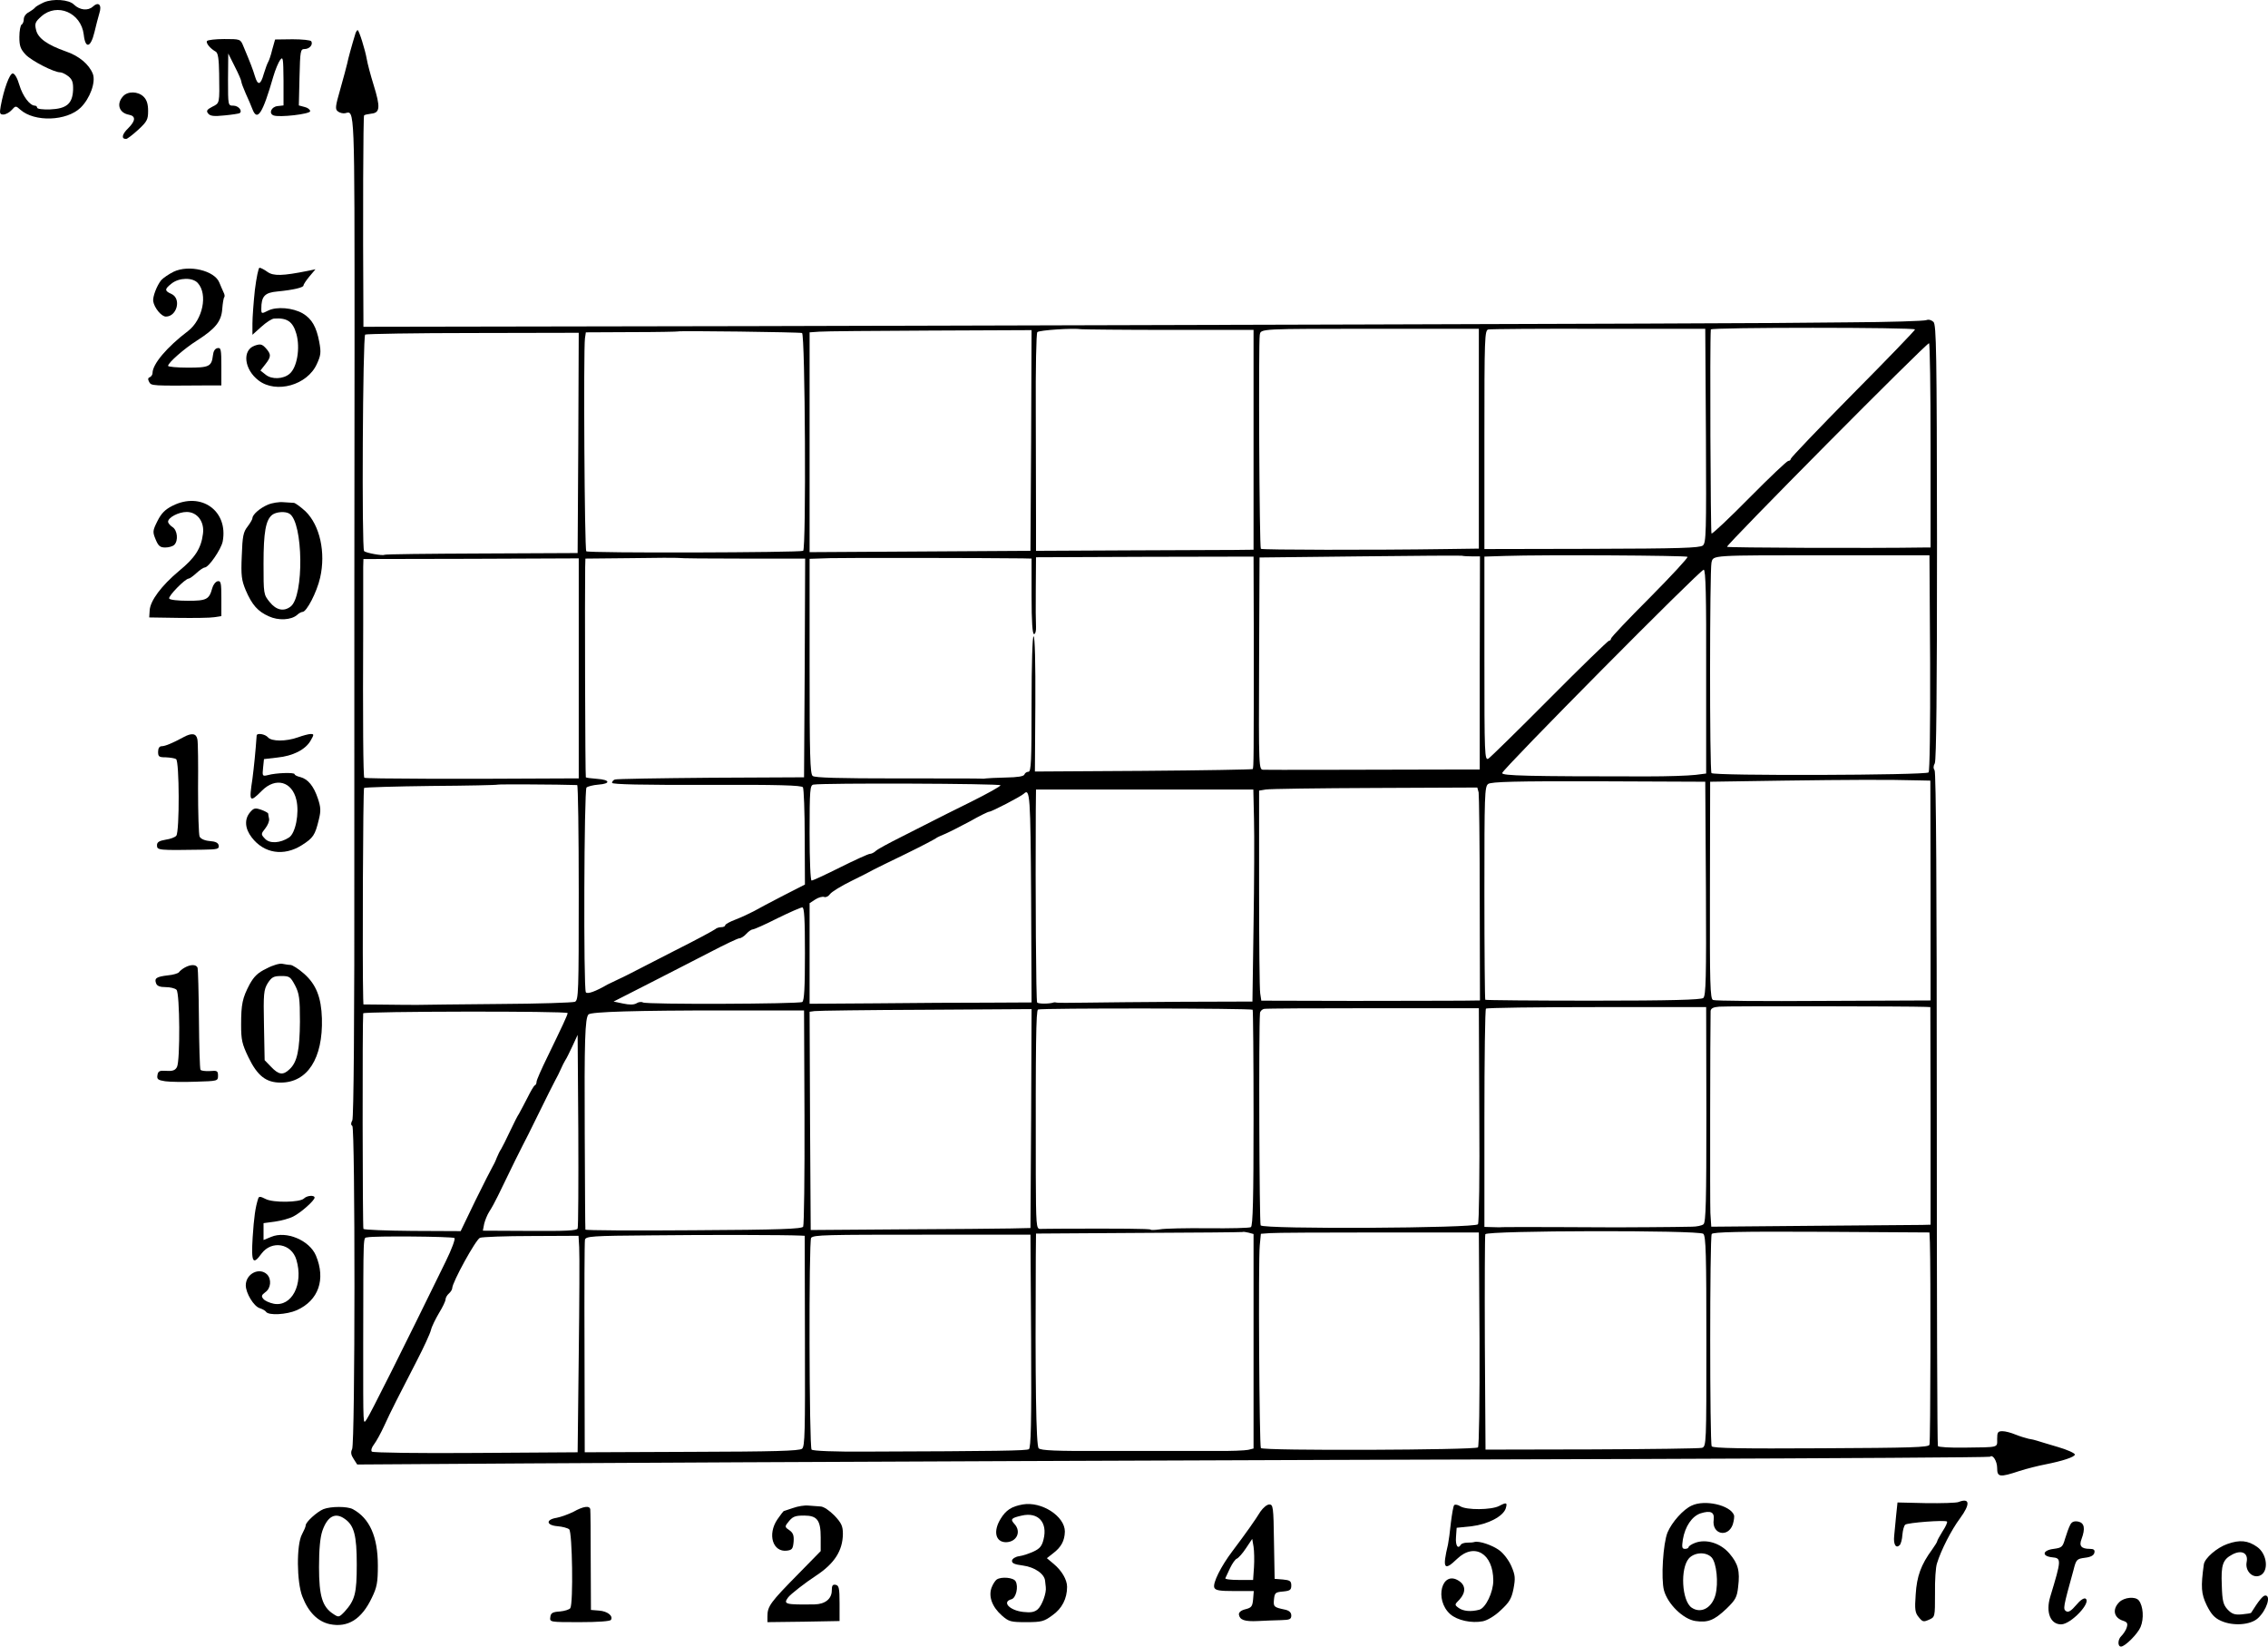 <?xml version="1.0" standalone="no"?>
<!DOCTYPE svg PUBLIC "-//W3C//DTD SVG 20010904//EN"
 "http://www.w3.org/TR/2001/REC-SVG-20010904/DTD/svg10.dtd">
<svg version="1.0" xmlns="http://www.w3.org/2000/svg"
 width="1021.731pt" height="741.581pt" viewBox="0 0 1021.731 741.581"
 preserveAspectRatio="xMidYMid meet">
<g transform="translate(-75.278,812.581) scale(0.1,-0.1)"
fill="#000000" stroke="none">
<path d="M950 8115 c-19 -9 -37 -19 -40 -24 -3 -4 -15 -13 -27 -20 -13 -6 -23
-20 -23 -31 0 -10 -4 -22 -10 -25 -5 -3 -10 -28 -10 -56 0 -40 5 -54 28 -79
28 -29 128 -80 156 -80 8 0 24 -8 37 -18 18 -15 22 -28 21 -62 -3 -62 -30 -84
-104 -87 -32 -1 -58 2 -58 8 0 5 -5 9 -10 9 -23 0 -55 43 -70 93 -9 31 -21 52
-30 52 -14 0 -40 -71 -54 -147 -6 -33 -4 -38 12 -38 10 0 27 9 37 20 18 20 19
20 39 2 64 -57 209 -52 272 9 42 41 69 115 55 152 -17 43 -62 81 -121 101 -85
30 -127 60 -135 98 -7 28 -3 36 24 60 71 63 179 17 191 -82 7 -65 31 -60 48
10 7 30 17 68 22 85 13 39 -3 55 -29 31 -22 -20 -59 -16 -85 9 -22 23 -95 28
-136 10z"/>
<path d="M2355 7978 c-17 -55 -34 -117 -38 -138 -3 -14 -17 -65 -31 -115 -23
-80 -24 -91 -11 -101 9 -7 24 -10 33 -8 43 11 42 41 42 -1062 -1 -577 -1
-1591 -1 -2252 1 -778 -3 -1210 -9 -1222 -7 -12 -7 -21 0 -25 13 -8 13 -1431
-1 -1456 -7 -14 -5 -26 7 -44 l16 -25 777 5 c1013 6 3153 15 5055 20 836 3
1521 7 1524 10 12 12 32 -20 32 -51 0 -41 11 -43 101 -13 35 11 87 24 114 29
81 16 135 34 135 45 0 6 -35 22 -77 34 -43 13 -85 25 -93 28 -8 3 -26 7 -39 9
-13 3 -39 11 -59 19 -19 8 -45 15 -58 15 -21 0 -24 -5 -24 -35 0 -40 11 -37
-148 -39 -62 -1 -116 2 -119 7 -3 5 -5 689 -5 1520 0 971 -3 1516 -10 1524 -6
8 -6 19 1 31 7 14 10 328 10 997 -1 858 -3 978 -16 991 -10 9 -22 12 -32 8 -9
-4 -167 -9 -351 -10 -184 -2 -337 -3 -340 -3 -88 -2 -3324 -11 -4597 -14
l-1753 -3 0 30 c-3 474 -1 918 3 922 2 3 18 6 33 8 39 4 41 29 10 129 -14 45
-28 98 -31 117 -7 41 -35 130 -41 130 -3 0 -6 -6 -9 -12z m3668 -1338 l377 0
0 -495 0 -495 -87 -1 c-49 0 -269 -1 -490 -2 l-403 -2 0 140 c0 77 -1 297 -1
488 -1 192 2 352 7 357 9 9 161 19 199 13 11 -1 190 -3 398 -3z m1392 -490 l0
-495 -145 -2 c-334 -5 -832 -4 -837 1 -7 6 -11 929 -5 963 5 29 -7 28 537 28
l450 0 0 -495z m1023 14 c2 -439 1 -483 -14 -495 -14 -11 -105 -14 -501 -15
l-483 -1 0 493 c0 461 1 493 18 496 9 2 233 4 497 3 l480 0 3 -481z m942 478
c0 -4 -126 -135 -280 -290 -154 -156 -280 -288 -280 -293 0 -5 -5 -9 -11 -9
-6 0 -85 -75 -175 -166 -91 -92 -167 -164 -171 -161 -4 5 -8 858 -3 919 0 10
920 10 920 0z m-5014 -16 c14 -5 19 -972 5 -981 -14 -8 -969 -11 -977 -2 -8 8
-13 906 -6 959 l4 27 206 1 c113 0 207 2 208 3 4 4 548 -3 560 -7z m1032 -484
l-3 -497 -497 -3 -498 -3 0 495 0 495 43 3 c23 2 248 4 500 5 l457 2 -2 -497z
m-2040 -11 l-3 -496 -433 -2 c-239 -1 -436 -3 -438 -6 -6 -5 -83 8 -91 17 -11
10 -6 968 5 975 6 3 224 7 486 7 l476 1 -2 -496z m6092 -11 l0 -460 -27 0
c-248 -4 -885 -1 -890 3 -6 7 896 916 910 917 4 0 7 -207 7 -460z m-2064 -500
l34 0 -1 -480 0 -480 -147 0 c-361 -1 -809 -2 -828 -1 -20 1 -21 2 -19 479 l2
477 449 5 c247 3 455 4 462 3 8 -2 29 -3 48 -3z m969 -2 c4 -3 -73 -86 -169
-183 -97 -97 -176 -180 -176 -186 0 -5 -4 -9 -9 -9 -4 0 -125 -117 -267 -260
-143 -144 -267 -265 -276 -271 -17 -9 -18 15 -18 450 l0 460 93 3 c175 6 816
2 822 -4z m1093 -477 c1 -296 -2 -489 -7 -494 -13 -13 -970 -16 -978 -3 -9 13
-8 915 0 948 9 34 -12 33 542 33 l440 0 3 -484z m-5347 469 l279 0 -2 -492 -3
-493 -420 -2 c-231 -2 -426 -5 -432 -8 -7 -2 -13 -9 -13 -15 0 -7 138 -10 426
-9 326 1 428 -2 434 -11 4 -7 8 -108 8 -225 l1 -213 -98 -50 c-54 -28 -113
-59 -132 -70 -19 -10 -55 -27 -81 -37 -27 -10 -48 -22 -48 -26 0 -5 -8 -9 -18
-9 -10 0 -22 -4 -27 -9 -6 -5 -89 -50 -185 -98 -96 -49 -184 -94 -195 -100
-11 -6 -36 -18 -55 -27 -19 -9 -42 -20 -50 -24 -55 -32 -92 -45 -98 -35 -11
18 -8 911 3 922 6 5 29 11 53 13 57 4 54 22 -5 26 -27 2 -50 5 -51 7 -3 3 -5
838 -3 947 l1 38 203 2 c111 2 208 2 215 1 8 -2 139 -3 293 -3z m1257 1 l42
-1 0 -170 c0 -115 4 -170 11 -170 6 0 10 15 9 33 -1 17 -2 95 -1 172 l1 141
490 2 490 1 1 -337 c0 -577 0 -614 -5 -620 -3 -2 -225 -6 -493 -8 l-488 -3 2
304 c1 183 -2 305 -8 305 -5 0 -9 -123 -9 -305 0 -256 -2 -305 -14 -305 -8 0
-16 -6 -18 -12 -3 -9 -31 -13 -84 -14 -43 -1 -83 -3 -89 -4 -5 -1 -14 -2 -20
-1 -5 1 -176 1 -379 1 -264 0 -372 3 -382 11 -12 9 -14 95 -14 495 l0 483 93
3 c75 2 703 1 865 -1z m-1998 -496 l0 -495 -42 0 c-488 -3 -919 -2 -924 3 -5
5 -7 251 -5 692 0 61 0 135 0 165 0 30 0 71 0 92 l1 36 485 1 485 2 0 -496z
m5079 -14 l0 -459 -47 -6 c-38 -4 -122 -7 -222 -7 -541 0 -650 3 -650 15 0 16
892 916 908 916 9 0 12 -119 11 -459z m963 -490 l47 -1 1 -495 0 -495 -482 -2
c-266 -2 -490 0 -498 4 -13 5 -15 69 -14 495 l1 488 329 5 c294 4 473 5 616 1z
m-964 -487 c2 -402 0 -483 -12 -493 -10 -8 -146 -12 -496 -12 -265 0 -484 2
-486 4 -2 2 -4 219 -4 482 0 443 1 478 17 490 14 10 122 13 498 12 l480 -2 3
-481z m-5085 466 c4 0 7 -218 7 -484 0 -451 -1 -484 -17 -492 -10 -4 -164 -9
-343 -10 -179 -2 -343 -3 -365 -4 -22 0 -86 0 -142 1 l-103 1 -1 27 c-4 150
-1 942 4 948 4 3 140 7 303 9 162 1 297 4 299 6 2 2 271 1 358 -2z m1907 -1
c0 -5 -60 -38 -132 -74 -73 -36 -153 -76 -178 -89 -25 -13 -88 -45 -140 -71
-52 -26 -102 -53 -111 -61 -8 -8 -21 -14 -28 -14 -6 0 -66 -27 -132 -60 -66
-33 -124 -60 -130 -60 -5 0 -9 87 -9 214 0 196 2 215 17 218 41 8 843 5 843
-3z m2154 -32 c2 -12 5 -228 5 -479 l1 -458 -78 -1 c-42 0 -264 -1 -492 -1
l-415 1 -5 33 c-3 18 -5 231 -5 473 l0 440 30 5 c16 3 237 6 491 7 l462 2 6
-22z m-1012 -119 c2 -73 1 -288 -2 -478 l-5 -345 -320 -1 c-176 -1 -372 -3
-435 -4 -63 -1 -119 -1 -125 0 -5 1 -12 2 -15 1 -19 -7 -71 -7 -75 0 -5 7 -8
496 -6 867 l1 92 490 0 489 0 3 -132z m-1004 -356 l2 -471 -197 -1 c-109 0
-334 -1 -501 -3 l-302 -2 0 226 0 227 26 17 c14 9 32 14 40 11 7 -3 19 3 26
13 7 10 51 37 98 60 47 23 92 46 100 51 8 4 74 37 145 71 72 35 132 67 135 70
3 3 21 11 40 19 19 8 70 34 113 57 42 24 81 43 86 43 11 0 142 68 156 81 28
27 30 -9 33 -469z m-1019 -252 c0 -151 -3 -211 -12 -217 -15 -9 -703 -12 -718
-2 -7 4 -20 2 -29 -4 -12 -7 -32 -7 -60 -1 l-43 9 159 81 c87 44 212 109 277
142 65 34 124 62 131 62 7 0 21 9 31 20 10 11 23 20 29 20 6 0 56 22 111 50
55 27 105 49 112 49 9 1 12 -52 12 -209z m5048 -239 l22 -1 1 -490 0 -490 -38
-1 c-20 0 -242 -2 -494 -4 l-456 -4 -4 62 c-2 48 -1 823 1 909 1 12 11 18 39
20 31 3 866 2 929 -1z m-3031 -13 c2 -3 4 -223 4 -489 0 -359 -3 -485 -12
-490 -6 -4 -93 -6 -192 -5 -100 1 -198 -1 -218 -5 -21 -3 -40 -4 -42 -1 -4 4
-134 5 -396 4 -47 0 -93 -1 -102 -1 -17 0 -18 19 -19 242 -1 594 1 741 10 746
11 7 960 6 967 -1z m1021 -473 c2 -264 -1 -486 -6 -493 -11 -18 -968 -23 -979
-5 -6 9 -9 885 -3 955 0 9 9 18 19 20 9 2 231 3 492 3 l475 0 2 -480z m1023 1
c0 -386 -2 -485 -13 -494 -7 -6 -31 -11 -52 -11 -78 -2 -320 -3 -340 -3 -89 1
-505 2 -512 1 -4 -1 -25 -1 -45 0 l-38 1 0 488 c0 269 3 492 7 495 3 4 228 7
499 7 l493 0 1 -484z m-4063 -11 c1 -264 -2 -486 -6 -494 -7 -10 -103 -14
-495 -16 -267 -2 -486 -1 -486 3 -1 4 -2 198 -3 432 -2 416 1 521 17 537 12
12 214 18 611 18 l360 0 2 -480z m1021 -7 l-3 -493 -90 -2 c-49 -1 -272 -3
-495 -4 l-405 -3 -3 492 -2 491 22 3 c13 2 238 5 501 6 l477 3 -2 -493z
m-2088 475 c0 -8 -25 -61 -91 -197 -27 -55 -49 -105 -49 -112 0 -7 -3 -14 -7
-16 -5 -1 -20 -28 -35 -58 -16 -30 -32 -62 -37 -70 -6 -8 -24 -44 -41 -80 -17
-36 -35 -72 -40 -80 -6 -8 -14 -26 -20 -40 -5 -14 -14 -32 -19 -40 -5 -8 -40
-77 -77 -152 l-66 -137 -217 1 c-119 1 -218 5 -221 9 -4 5 -5 937 -1 971 1 9
921 11 921 1z m45 -970 c-3 -10 -56 -12 -216 -11 l-211 1 6 31 c4 16 14 41 23
55 10 15 27 46 39 71 62 129 106 217 113 230 5 8 36 71 70 140 34 69 67 136
75 150 8 14 19 36 25 50 6 14 15 32 20 40 6 8 20 38 33 65 l23 50 3 -430 c1
-236 0 -436 -3 -442z m3023 -19 l22 -6 0 -483 0 -483 -24 -6 c-14 -3 -82 -6
-153 -5 -70 0 -146 0 -168 0 -22 0 -168 0 -325 0 -220 -1 -288 2 -298 12 -12
12 -16 305 -13 864 l1 103 463 3 c254 1 464 3 467 4 3 2 15 0 28 -3z m1040
-478 c1 -284 -2 -484 -7 -489 -12 -12 -971 -16 -978 -3 -7 11 -12 842 -5 913
l5 52 41 3 c22 2 244 3 491 3 l450 0 3 -479z m1008 473 c12 -9 14 -97 14 -485
0 -461 0 -473 -20 -479 -10 -3 -234 -6 -497 -7 l-478 -1 -3 479 c-1 264 0 484
2 491 7 17 962 19 982 2z m1021 -39 c4 -119 3 -898 -2 -911 -4 -12 -80 -14
-490 -16 -351 -2 -486 0 -491 9 -9 15 -9 941 0 956 5 9 128 12 494 10 l487 -3
2 -45z m-5090 31 l21 -1 1 -474 c1 -409 0 -475 -13 -485 -12 -10 -130 -13
-497 -14 l-482 -2 -1 470 c-1 259 0 478 2 487 4 16 29 18 301 20 259 3 604 2
668 -1z m1041 -475 c2 -369 -1 -481 -10 -487 -11 -7 -138 -9 -736 -11 -137 -1
-237 3 -243 9 -11 11 -13 943 -2 954 14 13 60 14 528 14 l460 0 3 -479z
m-2598 464 c5 -3 -11 -48 -39 -105 -188 -385 -343 -694 -356 -711 -17 -23 -16
-51 -16 336 1 520 -1 478 19 483 26 7 380 4 392 -3z m562 -42 c2 -29 1 -249
-2 -488 l-5 -435 -459 -3 c-253 -2 -463 1 -468 6 -5 5 -1 19 10 33 10 13 31
51 46 84 30 66 65 134 148 295 30 58 58 119 62 135 4 17 21 51 37 78 16 26 29
53 29 61 0 7 7 19 15 26 8 7 15 18 15 24 0 26 106 219 125 227 11 4 115 8 232
8 l212 1 3 -52z"/>
<path d="M1685 7941 c-5 -10 15 -34 40 -48 10 -6 14 -33 15 -98 2 -138 3 -133
-31 -150 -25 -13 -28 -19 -18 -31 9 -11 26 -13 73 -8 33 3 64 8 68 10 15 10
-5 34 -28 34 -24 0 -24 0 -24 118 l1 117 29 -58 c17 -33 30 -63 30 -69 0 -5 9
-29 20 -54 11 -24 25 -56 30 -70 22 -57 46 -20 94 147 9 31 23 64 31 75 13 17
14 7 15 -93 l0 -112 -27 -3 c-28 -3 -41 -33 -18 -42 26 -10 165 6 165 19 0 7
-11 16 -25 19 l-26 7 3 127 c3 119 4 127 23 127 22 0 39 20 30 35 -3 5 -41 9
-84 9 l-79 -1 -13 -46 c-6 -26 -15 -51 -19 -57 -3 -5 -12 -29 -19 -52 -14 -51
-27 -54 -40 -10 -9 30 -20 59 -52 135 -13 32 -14 32 -86 32 -39 0 -74 -4 -78
-9z"/>
<path d="M1307 7692 c-31 -34 -18 -75 27 -83 31 -6 30 -27 -3 -60 -29 -28 -33
-49 -10 -49 5 0 30 19 54 41 40 37 45 46 45 85 0 31 -6 50 -20 64 -25 25 -72
26 -93 2z"/>
<path d="M1535 6902 c-22 -11 -47 -28 -56 -38 -20 -25 -39 -75 -36 -95 5 -30
37 -69 57 -69 50 0 71 81 25 102 -32 14 -31 22 1 47 34 27 95 28 118 2 46 -51
22 -165 -44 -216 -95 -72 -160 -149 -160 -189 0 -8 -6 -16 -12 -19 -9 -3 -10
-9 -3 -22 10 -17 10 -17 265 -15 l60 0 0 86 c0 76 -2 85 -17 82 -12 -2 -19
-14 -21 -33 -6 -50 -17 -55 -113 -55 -49 0 -89 4 -89 8 0 14 73 78 130 114 83
53 110 86 114 142 2 26 6 50 9 53 3 3 2 13 -3 22 -4 9 -13 29 -19 44 -21 54
-137 82 -206 49z"/>
<path d="M1901 6820 c-6 -56 -11 -124 -11 -152 l0 -50 40 36 c22 20 48 37 58
37 58 4 84 -13 100 -69 18 -64 3 -152 -31 -180 -28 -24 -80 -26 -107 -4 l-24
19 22 28 c27 34 27 45 2 73 -17 18 -24 20 -50 11 -57 -20 -48 -107 18 -157 79
-60 219 -21 262 74 18 39 20 52 11 100 -13 69 -34 104 -74 128 -45 26 -118 32
-156 13 -30 -15 -31 -15 -31 8 0 56 15 73 72 78 73 7 118 18 118 27 0 5 12 23
27 41 l27 32 -34 -7 c-114 -23 -155 -24 -182 -5 -15 11 -31 19 -36 19 -5 0
-14 -45 -21 -100z"/>
<path d="M1530 5848 c-34 -17 -51 -35 -68 -69 -22 -44 -22 -49 -8 -83 12 -29
20 -36 43 -36 16 0 34 5 41 12 19 19 14 66 -8 80 -11 7 -20 18 -20 24 0 19 47
44 84 44 48 0 81 -45 73 -99 -8 -65 -36 -108 -107 -166 -80 -67 -131 -135
-133 -179 l-2 -31 130 -2 c72 -1 145 0 163 3 l32 5 0 80 c0 70 -2 80 -17 77
-9 -2 -20 -16 -24 -31 -14 -51 -25 -57 -110 -57 -43 0 -81 4 -84 10 -6 10 72
90 88 90 4 0 20 11 35 25 15 14 32 25 37 25 18 0 74 82 81 117 26 138 -97 226
-226 161z"/>
<path d="M1960 5853 c-36 -15 -70 -45 -70 -61 0 -5 -10 -22 -22 -38 -19 -24
-23 -43 -26 -131 -4 -90 -1 -110 18 -156 28 -65 54 -95 104 -117 43 -20 100
-17 127 6 8 8 20 14 25 14 18 0 64 88 79 154 26 113 -1 236 -66 299 -22 20
-45 37 -52 38 -6 0 -28 2 -47 3 -19 2 -51 -3 -70 -11z m97 -41 c62 -39 66
-372 5 -418 -31 -24 -65 -16 -94 20 -28 34 -28 37 -28 174 0 141 10 196 39
219 18 14 60 17 78 5z"/>
<path d="M1580 4806 c-50 -27 -83 -41 -99 -41 -10 0 -16 -9 -16 -25 0 -22 4
-25 35 -25 19 -1 40 -4 46 -8 15 -9 16 -327 1 -345 -5 -7 -27 -15 -48 -18 -29
-5 -39 -11 -39 -25 0 -23 6 -23 208 -20 64 1 73 3 70 19 -2 12 -14 18 -41 20
-23 2 -40 10 -45 20 -4 9 -7 106 -7 216 1 109 0 209 -3 222 -5 27 -25 30 -62
10z"/>
<path d="M1909 4813 c-5 -72 -12 -141 -19 -195 -16 -105 -13 -109 43 -53 62
62 136 41 155 -42 14 -60 -4 -150 -33 -169 -40 -26 -88 -29 -109 -5 -18 19
-18 21 2 46 11 14 19 33 17 43 -2 9 -4 20 -4 24 -1 3 -15 11 -32 17 -27 9 -33
8 -50 -12 -26 -31 -23 -73 8 -113 55 -72 144 -86 225 -35 52 33 60 45 77 115
10 40 9 56 -4 95 -19 57 -45 88 -79 97 -14 3 -26 9 -26 13 0 9 -84 6 -120 -4
-25 -6 -26 -5 -22 33 l4 39 60 7 c71 7 127 36 150 76 16 28 16 30 0 30 -9 0
-35 -7 -57 -15 -53 -19 -119 -19 -135 0 -13 15 -50 21 -51 8z"/>
<path d="M1954 3764 c-40 -19 -57 -36 -77 -72 -32 -61 -38 -88 -38 -182 0 -67
4 -86 33 -146 40 -83 79 -114 145 -114 121 0 191 109 186 289 -3 95 -26 153
-80 201 -25 22 -53 40 -62 40 -9 0 -25 3 -36 5 -11 3 -43 -6 -71 -21z m128
-76 c19 -37 22 -59 22 -163 -1 -128 -12 -183 -47 -215 -29 -28 -49 -25 -83 11
l-29 30 -3 157 c-3 143 -1 160 17 190 18 27 26 32 61 32 37 0 41 -3 62 -42z"/>
<path d="M1585 3768 c-11 -6 -23 -16 -26 -21 -4 -5 -26 -12 -50 -14 -51 -6
-62 -13 -53 -36 4 -12 18 -17 43 -17 20 0 42 -5 49 -12 15 -15 17 -320 2 -348
-8 -15 -20 -19 -48 -17 -31 2 -37 -1 -40 -20 -3 -18 3 -22 35 -27 21 -3 83 -4
138 -2 98 3 100 3 100 27 0 22 -4 24 -37 21 -20 -1 -39 1 -42 6 -3 5 -6 107
-7 228 -1 120 -4 224 -6 231 -6 16 -31 16 -58 1z"/>
<path d="M1916 2728 c-13 -40 -19 -84 -25 -175 -7 -114 1 -127 40 -73 46 61
135 46 157 -28 33 -110 -21 -213 -102 -198 -19 4 -40 13 -47 22 -10 12 -8 17
9 30 25 17 29 58 8 80 -35 34 -96 3 -96 -49 0 -35 36 -95 63 -103 12 -4 25
-11 28 -16 11 -18 94 -13 139 7 98 44 131 139 86 246 -29 69 -134 113 -202 84
l-34 -14 0 38 0 38 52 7 c28 4 65 14 82 23 34 17 96 72 96 85 0 12 -34 10 -48
-4 -18 -18 -139 -20 -173 -2 -23 12 -30 12 -33 2z"/>
<path d="M9576 1361 c-10 -4 -76 -6 -147 -5 l-128 3 -6 -57 c-3 -31 -7 -74 -9
-94 -4 -38 8 -58 25 -41 5 5 11 26 12 46 2 21 7 41 13 46 10 9 180 22 188 14
3 -3 -6 -23 -20 -44 -13 -21 -24 -41 -24 -44 0 -4 -11 -21 -23 -38 -50 -68
-69 -120 -74 -202 -5 -68 -3 -83 14 -103 17 -21 21 -22 46 -11 27 12 27 12 27
118 -1 58 3 120 9 136 18 59 65 151 104 203 47 64 44 93 -7 73z"/>
<path d="M5360 1350 c-50 -9 -75 -25 -99 -64 -35 -56 -24 -106 24 -106 48 1
70 47 38 82 -20 22 -15 27 33 38 74 17 117 -31 98 -107 -7 -30 -17 -42 -45
-55 -20 -9 -49 -19 -65 -21 -16 -2 -30 -11 -32 -19 -2 -12 9 -18 49 -23 53 -7
98 -38 100 -70 1 -8 2 -21 3 -27 4 -26 -17 -83 -36 -100 -15 -13 -31 -16 -66
-12 -61 7 -97 45 -53 57 21 5 33 57 19 81 -9 17 -64 22 -85 8 -6 -4 -17 -20
-23 -36 -15 -40 2 -87 46 -126 32 -28 40 -30 110 -30 69 0 80 3 118 31 43 30
66 75 66 128 0 32 -24 73 -60 103 l-31 26 28 22 c37 28 52 57 53 98 0 69 -105
137 -190 122z"/>
<path d="M7506 1343 c-35 -18 -147 -19 -175 -1 -11 7 -23 9 -27 5 -4 -3 -10
-39 -15 -79 -4 -40 -10 -84 -13 -98 -26 -109 -18 -122 41 -65 78 75 163 24
163 -98 0 -52 -34 -123 -63 -131 -37 -10 -72 -7 -93 8 -19 14 -19 15 4 38 29
32 28 64 -3 84 -77 50 -112 -85 -39 -150 32 -28 96 -42 147 -32 20 4 54 24 80
49 39 36 49 52 58 97 9 48 8 61 -9 101 -11 26 -35 58 -54 72 -32 24 -92 44
-113 38 -5 -2 -20 -3 -33 -3 -12 0 -25 -4 -28 -9 -13 -22 -25 -5 -22 34 l3 42
68 7 c73 9 141 44 153 80 8 27 4 29 -30 11z"/>
<path d="M8374 1345 c-38 -17 -89 -74 -109 -121 -20 -49 -30 -208 -16 -261 17
-62 87 -130 142 -138 56 -8 84 3 140 56 40 39 47 51 52 97 9 73 0 105 -39 151
-40 47 -105 67 -155 48 -16 -6 -29 -15 -29 -19 0 -4 -7 -8 -16 -8 -14 0 -15 7
-10 42 10 59 41 105 80 118 45 14 63 6 59 -28 -10 -66 64 -84 86 -22 5 17 8
36 5 43 -18 44 -131 70 -190 42z m90 -234 c22 -25 31 -114 17 -168 -16 -59
-65 -86 -107 -58 -45 30 -53 178 -12 223 27 28 78 29 102 3z"/>
<path d="M4325 1334 c-22 -7 -41 -14 -42 -14 -1 0 -14 -17 -28 -37 -46 -68
-21 -149 43 -141 23 3 27 8 30 40 2 28 -2 40 -19 52 -20 13 -21 17 -8 33 22
29 32 33 75 33 58 0 74 -21 74 -98 l0 -62 -97 -99 c-131 -133 -143 -149 -143
-196 l0 -25 163 2 162 3 0 80 c0 68 -3 80 -17 83 -14 3 -18 -3 -18 -25 0 -38
-30 -62 -77 -63 -134 -2 -142 1 -120 31 11 15 78 67 127 99 82 54 119 112 120
187 0 35 -6 49 -38 83 -23 23 -49 41 -63 41 -13 1 -38 3 -54 4 -17 2 -48 -3
-70 -11z"/>
<path d="M6431 1318 c-22 -36 -62 -93 -126 -178 -53 -70 -89 -144 -82 -164 5
-13 23 -16 92 -16 l86 0 -3 -37 c-3 -32 -7 -38 -35 -45 -20 -5 -30 -14 -29
-24 4 -24 25 -32 86 -29 30 2 76 3 103 4 40 1 47 4 47 21 0 13 -9 22 -27 26
-52 11 -54 13 -51 46 3 30 6 33 41 36 31 3 37 7 37 27 0 20 -6 24 -37 27 l-38
3 -3 168 c-2 156 -4 167 -21 167 -11 0 -28 -15 -40 -32z m-29 -250 l-4 -58
-65 0 c-35 0 -62 3 -60 8 2 4 11 24 21 45 10 21 24 41 31 43 7 3 26 24 41 47
l28 42 6 -35 c3 -19 4 -61 2 -92z"/>
<path d="M2210 1329 c-29 -12 -80 -58 -80 -73 0 -6 -8 -24 -17 -41 -25 -46
-24 -214 2 -280 27 -70 69 -112 123 -124 82 -17 144 22 190 119 23 47 27 69
27 145 0 130 -37 213 -113 254 -25 13 -98 13 -132 0z m96 -44 c42 -29 54 -74
54 -205 0 -131 -8 -161 -55 -213 -25 -26 -27 -26 -51 -10 -49 32 -64 80 -64
211 0 81 5 133 15 163 23 66 58 85 101 54z"/>
<path d="M3336 1317 c-22 -11 -55 -23 -75 -27 -51 -8 -48 -34 4 -38 22 -2 45
-8 52 -14 14 -12 19 -333 5 -355 -4 -6 -25 -13 -47 -15 -33 -2 -41 -7 -43 -25
-3 -23 -3 -23 132 -23 83 0 137 4 141 10 11 18 -15 39 -53 42 l-37 3 -1 220
c0 121 -1 226 -2 233 -3 18 -31 14 -76 -11z"/>
<path d="M10079 1258 c-6 -11 -16 -39 -23 -62 -11 -38 -15 -41 -51 -46 -51 -6
-56 -33 -7 -38 42 -4 42 -10 -9 -178 -21 -70 1 -124 49 -124 44 0 138 99 110
116 -7 4 -24 -7 -42 -29 -22 -26 -35 -34 -45 -28 -15 10 -14 16 33 186 12 48
15 50 52 55 26 3 40 11 42 23 3 12 -3 17 -20 17 -39 0 -50 13 -38 44 18 48 13
73 -15 79 -19 3 -29 -1 -36 -15z"/>
<path d="M10787 1172 c-48 -17 -102 -64 -106 -92 -14 -102 -12 -132 13 -184
20 -40 35 -57 64 -70 55 -25 134 -19 167 12 39 36 60 102 33 102 -11 0 -30
-24 -64 -78 -1 -2 -20 -5 -42 -7 -32 -3 -45 2 -64 22 -19 21 -24 37 -26 108
-4 93 4 117 48 140 42 22 72 6 64 -34 -8 -39 25 -74 58 -62 43 16 36 97 -11
130 -41 29 -78 33 -134 13z"/>
<path d="M10300 910 c-33 -33 -24 -71 18 -84 18 -6 21 -12 16 -29 -3 -12 -15
-30 -25 -40 -16 -15 -17 -47 -1 -47 18 0 75 57 88 88 16 38 12 95 -8 120 -16
19 -66 14 -88 -8z"/>
</g>
</svg>

